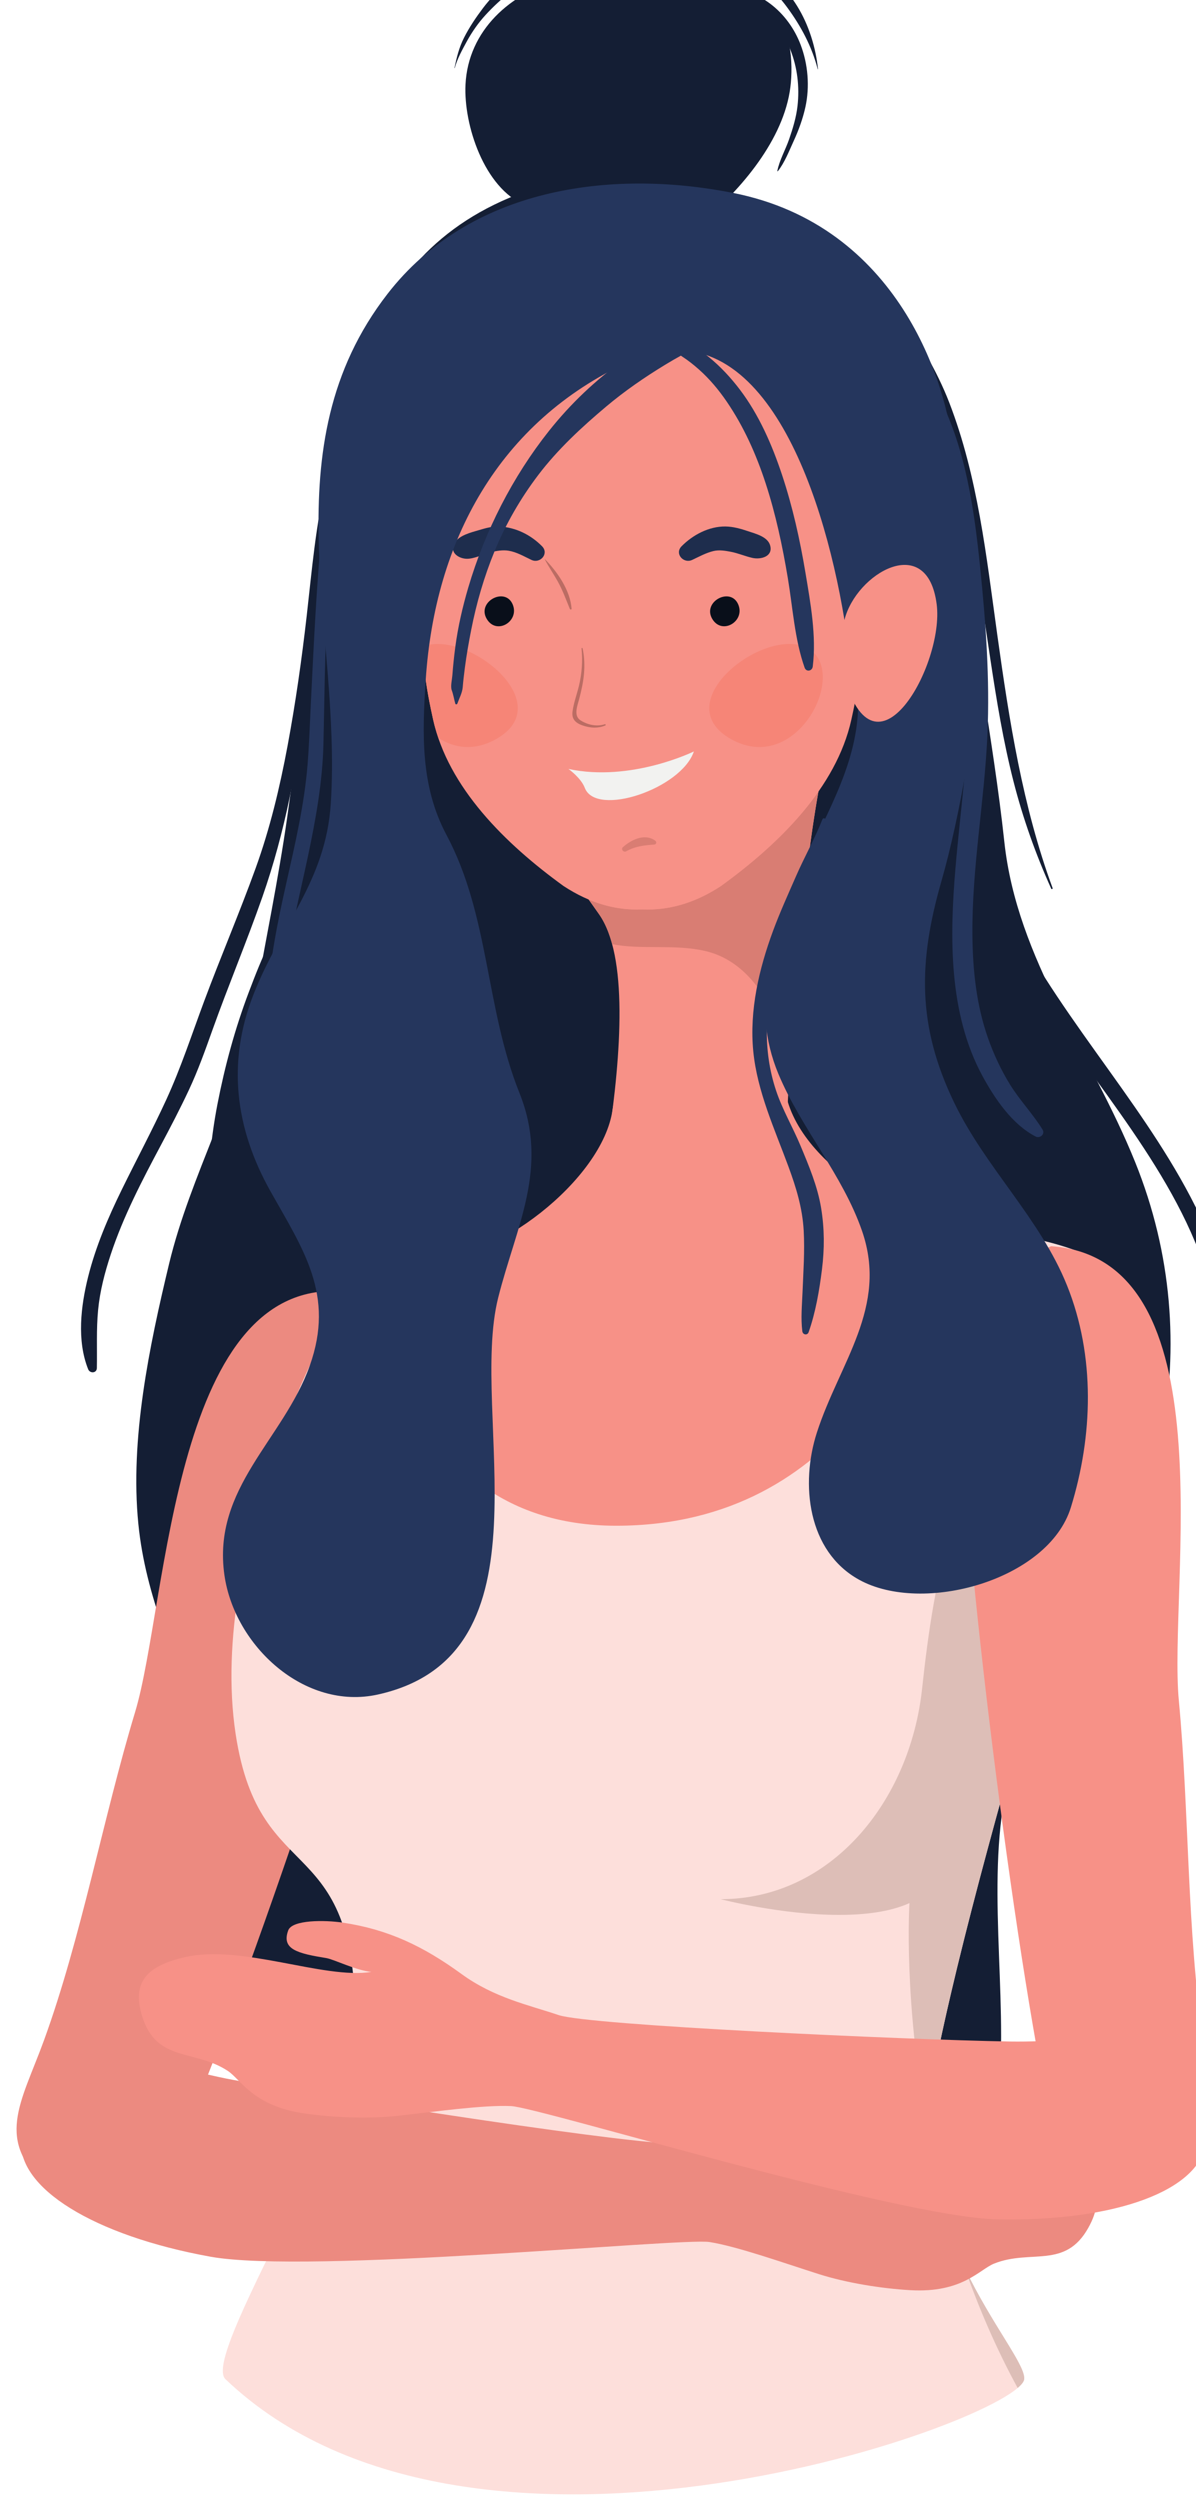 <?xml version="1.0" encoding="UTF-8" standalone="no"?>
<!-- Created with Inkscape (http://www.inkscape.org/) -->

<svg
   width="47.878mm"
   height="100mm"
   viewBox="0 0 47.878 100"
   version="1.1"
   id="svg77025"
   inkscape:version="1.1.1 (3bf5ae0d25, 2021-09-20)"
   sodipodi:docname="Девушка_пациент.svg"
   xmlns:inkscape="http://www.inkscape.org/namespaces/inkscape"
   xmlns:sodipodi="http://sodipodi.sourceforge.net/DTD/sodipodi-0.dtd"
   xmlns="http://www.w3.org/2000/svg"
   xmlns:svg="http://www.w3.org/2000/svg">
  <sodipodi:namedview
     id="namedview77027"
     pagecolor="#ffffff"
     bordercolor="#666666"
     borderopacity="1.0"
     inkscape:pageshadow="2"
     inkscape:pageopacity="0.0"
     inkscape:pagecheckerboard="0"
     inkscape:document-units="mm"
     showgrid="false"
     inkscape:zoom="0.64052329"
     inkscape:cx="-233.40291"
     inkscape:cy="69.474445"
     inkscape:window-width="1920"
     inkscape:window-height="1001"
     inkscape:window-x="-9"
     inkscape:window-y="-9"
     inkscape:window-maximized="1"
     inkscape:current-layer="layer1" />
  <defs
     id="defs77022">
    <clipPath
       clipPathUnits="userSpaceOnUse"
       id="clipPath74399">
      <path
         d="M 0,0 H 500 V 500 H 0 Z"
         id="path74397" />
    </clipPath>
    <clipPath
       clipPathUnits="userSpaceOnUse"
       id="clipPath74607">
      <path
         d="m 201.708,210.429 h 6.112 v -7.153 h -6.112 z"
         id="path74605" />
    </clipPath>
    <clipPath
       clipPathUnits="userSpaceOnUse"
       id="clipPath74623">
      <path
         d="m 182.399,198.512 h 48.13 v -9.62 h -48.13 z"
         id="path74621" />
    </clipPath>
    <clipPath
       clipPathUnits="userSpaceOnUse"
       id="clipPath74639">
      <path
         d="m 161.691,189.791 h 4.387 v -4.957 h -4.387 z"
         id="path74637" />
    </clipPath>
    <clipPath
       clipPathUnits="userSpaceOnUse"
       id="clipPath74655">
      <path
         d="m 246.139,198.29 h 5.59 v -4.129 h -5.59 z"
         id="path74653" />
    </clipPath>
    <clipPath
       clipPathUnits="userSpaceOnUse"
       id="clipPath74671">
      <path
         d="m 171.835,56.453 h 4.348 V 51.37 h -4.348 z"
         id="path74669" />
    </clipPath>
    <clipPath
       clipPathUnits="userSpaceOnUse"
       id="clipPath74687">
      <path
         d="m 259.803,71.161 h 6.22 V 56.681 h -6.22 z"
         id="path74685" />
    </clipPath>
  </defs>
  <g
     inkscape:label="Слой 1"
     inkscape:groupmode="layer"
     id="layer1"
     transform="translate(-166.885,-130.082)">
    <g
       id="g10-7"
       transform="matrix(0.006,0,0,-0.006,128.114,242.809)"
       style="stroke-width:5.98">
      <path
         d="m 7834.39,7203.3 c 211.06,-556.3 299.25,-1066 267.51,-1672.7 -27.46,-525.3 30.91,-1006.2 396.58,-1422.3 779.19,-886.4 3055.02,-1300.5 4011.72,-540.7 1234.8,980.4 123.6,2815.3 936.8,3929.7 760.1,1041.6 1082.7,2316.8 589.1,3541.3 -295,731.8 -788.5,1346.8 -873.6,2138.6 -74.6,695.1 -224.8,1397.1 -274.9,2092.1 -42,581.6 -129.8,948 -484.3,1451.8 -512.9,728.9 -1505.2,1072.7 -2317.2,828.8 -1270.78,-381.5 -1354.54,-1531.1 -1507.18,-2636.5 -72.25,-523.3 -125.96,-1049.9 -200.26,-1570.7 -60.3,-423 -146.34,-831.3 -220.64,-1253.7 -105.21,-598.4 -424.43,-1130.4 -567.84,-1726.4 -133.2,-554.2 -261.55,-1168.7 -205.33,-1734.4 48.26,-486 248.33,-912 425.91,-1363.8 8.12,-20.6 15.94,-40.8 23.63,-61.1"
         style="fill:#141e34;fill-opacity:1;fill-rule:nonzero;stroke:none;stroke-width:5.98"
         id="path12-4" />
      <path
         d="m 8641.33,15594.1 c -72.89,-297.8 -98.4,-607.2 -133.09,-911.4 -33.1,-290.1 -74.09,-579.5 -127.65,-866.6 -51.62,-276.8 -117.5,-552.3 -213.4,-817.3 -107.87,-298.1 -232.85,-589.8 -343.54,-886.9 -82.1,-220.3 -154.25,-442.3 -252.67,-656.3 -93.34,-202.9 -198.82,-399.7 -297.06,-600.1 -91.14,-186 -173.3,-377.9 -223.86,-579.2 -48.95,-194.9 -76.47,-425.9 -0.26,-617.1 11.94,-30 57.64,-27.6 58.3,7.8 2.43,129.5 -4.09,256.7 8.27,386.3 12.09,126.8 44.77,251.5 84.72,372 83.91,253.3 209.28,493.2 334.46,728 64.39,120.8 127.73,242.2 185.9,366.1 61.28,130.6 109.02,264.5 157.44,400.2 106.5,298.2 229.26,590.2 333.94,889.2 151.7,433.3 234.12,879.2 289.66,1334 28.53,233.6 53.7,467.6 82.75,701.3 30.88,248.2 69.55,496.2 88.25,745.7 1.4,18.6 -27.82,22 -32.16,4.3"
         style="fill:#141e34;fill-opacity:1;fill-rule:nonzero;stroke:none;stroke-width:5.98"
         id="path14-2" />
      <path
         d="m 8350.03,8238.9 c -20.75,55.5 -38.28,110.5 -52.61,168 -15.4,61.8 -44.4,122.2 -65.15,182.6 -41.03,119.4 -81.21,239.2 -116.57,360.4 -72.17,247.3 -123.89,500.5 -158.97,755.6 -71.54,520.2 -60.2,1053.5 46.14,1568.2 55.65,269.3 121.46,534.1 216.95,792.4 45.9,124.2 98.42,245.7 156.43,364.7 58.35,119.7 118.21,247 158.93,373.7 8.96,27.9 -28.11,47.6 -47.9,27.9 -178.23,-177.1 -278.24,-429 -365.58,-659.8 -91.43,-241.5 -159.57,-491.6 -208.78,-745 -49.39,-254.3 -68.71,-518.9 -77.19,-777.6 -8.57,-260.9 1.07,-524.1 26.24,-784 27.76,-286.5 79.29,-570.4 153.96,-848.4 36.73,-136.7 77.7,-273.6 130.57,-405.1 25.34,-63 52.25,-125.4 80.26,-187.3 30.05,-66.4 75.12,-128 112.05,-191 3.43,-5.8 13.71,-1.9 11.22,4.7"
         style="fill:#141e34;fill-opacity:1;fill-rule:nonzero;stroke:none;stroke-width:5.98"
         id="path16-27" />
      <path
         d="m 13484.9,12866.5 c -200.2,543.6 -289.6,1117.6 -369.2,1688.9 -72.6,521.1 -129.4,1053.9 -320.3,1548.1 -41.8,108.2 -93.5,212.1 -150.6,313.1 -58.9,104.2 -125.6,212.9 -230.1,275 -17.4,10.4 -37.8,-6.5 -33.1,-25.4 32.1,-128.5 115.1,-239.2 177.2,-355.3 61.5,-114.9 115.5,-235.1 163.6,-356.3 96.1,-242.4 160.8,-496.2 213.3,-751.3 111.2,-540.6 151.4,-1092.2 288.9,-1628.2 62.7,-244.7 147.1,-482.3 251,-712.6 2.4,-5.2 11.3,-1.4 9.3,4"
         style="fill:#141e34;fill-opacity:1;fill-rule:nonzero;stroke:none;stroke-width:5.98"
         id="path18-7" />
      <path
         d="m 12902.5,13714.5 c -48,-181.9 -13.2,-389.1 27.5,-569.5 42.3,-187.8 112.6,-367.2 196.6,-540 174,-357.6 408,-682.5 639.9,-1003.9 437.1,-605.6 919,-1276.6 819.3,-2066 -9.3,-73.5 -16.8,-147.8 -28.3,-221 -2.1,-13.6 17.9,-25.3 24.3,-10.3 317.8,736.5 -139,1512.5 -550.3,2106.1 -227.4,328.3 -472.2,645.8 -677.8,988.7 -199.9,333.4 -347.2,688.6 -396.3,1075.9 -10.2,79.9 -14,160.7 -27.2,240 -2.5,14.4 -24.3,12.9 -27.7,0"
         style="fill:#141e34;fill-opacity:1;fill-rule:nonzero;stroke:none;stroke-width:5.98"
         id="path20-6" />
      <path
         d="M 8797.85,10172.9 C 7614.32,10327 7584.34,8104.2 7362.73,7371.4 7151.33,6672.8 7003.61,5866.3 6755.09,5184.2 c -153.76,-421.6 -336.27,-670.1 36.42,-986.7 372.71,-316.6 687.32,-101.7 810.39,165.4 430.33,933.7 1342.04,3635.4 1532.63,4504.2 207.09,943.5 -336.68,1305.8 -336.68,1305.8"
         style="fill:#ec8a80;fill-opacity:1;fill-rule:nonzero;stroke:none;stroke-width:5.98"
         id="path22-2" />
      <path
         d="m 9964.8,17419.7 c -273.78,115.6 -410.15,536.9 -397.17,804.1 17.47,360.5 299.44,615.1 638.87,699.8 235.8,58.7 517.1,83.8 758.6,39 211.7,-39.4 517.3,-89.6 666.4,-256.5 114.7,-128.3 125.6,-372.9 98.8,-532.9 -58.1,-345.4 -349.1,-677.4 -612.5,-889.2 l -1153,135.7"
         style="fill:#141e34;fill-opacity:1;fill-rule:nonzero;stroke:none;stroke-width:5.98"
         id="path24-08" />
      <path
         d="m 9495.95,18334.4 c 17.12,62.4 49.43,120.4 80.37,177.1 34.56,63.4 77,124.2 125.89,177.3 98.57,107.1 213.06,199.2 343.99,263.5 117.4,57.6 254.7,91.4 385.5,73 68.3,-9.7 131.9,-34 189.6,-71.6 62.9,-41.1 106.5,-101.1 177.6,-129.5 18.8,-7.5 33.6,13.9 30.2,30.2 -16.7,80.5 -86.1,128.3 -153,168.2 -64.4,38.3 -137.9,65.2 -211.7,77.8 -148.5,25.4 -298.2,-10.3 -431.1,-77 -133.98,-67.2 -258.37,-169.8 -348.75,-289.2 -47.47,-62.8 -91.27,-127.6 -126.87,-197.9 -33.13,-65.4 -48.6,-130 -63.7,-201.3 -0.27,-1.3 1.62,-1.8 1.97,-0.6"
         style="fill:#141e34;fill-opacity:1;fill-rule:nonzero;stroke:none;stroke-width:5.98"
         id="path26-1" />
      <path
         d="m 11651.6,17646.4 c 45.3,57 74.9,134.5 105.3,200.5 33.7,73.1 61.3,148.6 78.6,227.3 29.9,135.7 17.5,285.5 -31.9,415.3 -41.1,107.9 -110.7,204.3 -203.3,273.8 -46.1,34.5 -95.6,60.8 -148.6,82.8 -48,19.9 -126.4,42.7 -176,21.2 -13.1,-5.7 -14.5,-26.4 -4.6,-35.4 32.2,-29.1 93.7,-41.8 134.9,-55.5 51.7,-17.3 99.8,-43.6 144.4,-74.8 84.7,-59.4 146.8,-148.7 184.4,-244.2 47.1,-119.8 62.4,-248.3 48,-376.1 -8.5,-75.7 -31.2,-150 -56,-221.8 -23.9,-69.3 -64.5,-139.4 -78.6,-211.1 -0.3,-1.8 2,-3.8 3.4,-2"
         style="fill:#141e34;fill-opacity:1;fill-rule:nonzero;stroke:none;stroke-width:5.98"
         id="path28-2" />
      <path
         d="m 11919.6,18326.8 c -30.3,288.9 -183.3,602.4 -476.8,698.8 -129.7,42.6 -273.8,49.8 -408.9,37.3 -105.1,-9.8 -257,-29.4 -320,-125.7 -6.2,-9.4 4.1,-23.4 15,-19.5 102.5,36.4 195.2,75.7 305,86.9 123.6,12.6 251.3,3.5 371,-29.9 130.6,-36.3 228.3,-127.1 307.7,-234.4 92.8,-125.6 165.8,-262 205,-413.7 0.3,-1.1 2.1,-0.9 2,0.2"
         style="fill:#141e34;fill-opacity:1;fill-rule:nonzero;stroke:none;stroke-width:5.98"
         id="path30-2" />
      <path
         d="m 12055,14016.6 c -260.5,-575.9 -394.5,-3141.7 -357.4,-3697.5 -320.3,-547.7 -1287.6,-428.8 -1362.8,-313.5 -61.3,94.2 513.9,2133.3 123.4,2687.8 -333.6,474 -502.8,665.6 -256.8,909.6 442.2,438.6 1043.9,570 1614.2,712.6 l 239.4,-299"
         style="fill:#f79187;fill-opacity:1;fill-rule:nonzero;stroke:none;stroke-width:5.98"
         id="path32-26" />
      <path
         d="m 12769.5,10618.4 c 715.2,-77.1 1131.9,-191.4 1225.2,-469.7 105.4,-314.3 -968.5,-3455.3 -1303.2,-5184.6 -204.7,-1058 623.2,-1861.2 603.8,-2038.7 -28.8,-264.1 -3662.97,-1587.5 -5329.26,0 -163.07,155.3 858.92,1712.5 868.13,2299.4 22.02,1397 -637.68,933.4 -800.04,2001.5 -191.38,1259.2 656.51,2855.2 780.67,2964.3 0,0 288.96,159.1 477.97,193.7 374.71,68.7 321.85,-409.3 694.2,-507.5 575.13,-151.4 1155.93,-260.9 1752.63,-263.1 l 1029.9,1004.7"
         style="fill:#fddfdb;fill-opacity:1;fill-rule:nonzero;stroke:none;stroke-width:5.98"
         id="path34-90" />
      <path
         d="m 13294.2,2920 c 0.5,1.8 0.9,3.6 1.1,5.4 0.2,2.1 0.3,4.3 0.3,6.5 0,-2.2 -0.1,-4.4 -0.3,-6.5 -0.2,-1.8 -0.6,-3.6 -1.1,-5.4 m -394.3,743.3 c -32.5,67.3 -63.9,138.1 -92.6,212.4 5.3,7.3 10.5,14.6 15.6,21.9 23.7,-77.5 49.3,-155.7 77,-234.3"
         style="fill:#dfd8d4;fill-opacity:1;fill-rule:nonzero;stroke:none;stroke-width:5.98"
         id="path36-68" />
      <path
         d="m 12807.3,3875.7 c -77.4,200.2 -135.8,424.9 -146.6,668.3 41,-206.1 93.9,-423.5 162.2,-646.4 -5.1,-7.3 -10.3,-14.6 -15.6,-21.9 M 12692,4966.3 c 33.3,171.9 73.9,357.9 119.9,553.5 -46,-195.6 -86.6,-381.6 -119.9,-553.5 m 120.2,554.7 c 0.1,0.5 0.2,0.8 0.3,1.3 -0.1,-0.4 -0.2,-0.9 -0.3,-1.3 m 0.7,3 c 0,0.2 0.1,0.5 0.2,0.8 -0.1,-0.3 -0.1,-0.5 -0.2,-0.8"
         style="fill:#131c2e;fill-opacity:1;fill-rule:nonzero;stroke:none;stroke-width:5.98"
         id="path38-91" />
      <path
         d="m 13251.6,2866.8 c -143.5,263.7 -258.9,532.3 -351.7,796.5 180.2,-373 395.6,-633.3 395.7,-731.4 0,-2.2 -0.1,-4.4 -0.3,-6.5 -0.2,-1.8 -0.6,-3.6 -1.1,-5.4 -4.2,-15 -18.8,-32.9 -42.6,-53.2 m -351.7,796.5 c -120.1,248.4 -224.5,546.9 -239.2,880.7 v 0 c 10.8,-243.4 69.2,-468.1 146.6,-668.3 28.7,-74.3 60.1,-145.1 92.6,-212.4 v 0 m -239.2,880.7 c -175,881.4 -130.9,1555.5 -130.9,1555.5 -129.9,-58.4 -297.9,-78.7 -468.7,-78.7 -388.4,0 -790.9,104.9 -790.9,104.9 732.1,0 1262.4,647.1 1343.9,1403.8 82.9,770.2 215.1,1449 720.3,2062.8 l 0.2,0.2 c 193.8,62.1 396.4,79.5 601.9,84.1 -197.5,-882.8 -796.2,-2762 -1123.4,-4151.8 -0.1,-0.3 -0.2,-0.6 -0.2,-0.8 -0.1,-0.6 -0.3,-1.1 -0.4,-1.7 -0.1,-0.5 -0.2,-0.8 -0.3,-1.3 -0.1,-0.4 -0.2,-0.8 -0.3,-1.2 -46,-195.6 -86.6,-381.6 -119.9,-553.5 -0.2,-0.8 -0.3,-1.5 -0.5,-2.2 v 0 c -22.6,-116.8 -32.6,-230.4 -32.5,-340.5 0,-26.8 0.6,-53.2 1.7,-79.6"
         style="fill:#ddbeb7;fill-opacity:1;fill-rule:nonzero;stroke:none;stroke-width:5.98"
         id="path40-4" />
      <path
         d="m 11696.2,11544.8 c 65.6,-545.8 894.5,-926.7 1073.3,-926.4 0,0 13.6,-150.2 -94.3,-384.8 -94.5,-205.3 -551.3,-1618.1 -2102.3,-1618.1 -1550.87,0 -1671.28,1788.4 -1280.12,1768.8 462.38,-23.2 1191.72,538.3 1256.22,1006.5 42.1,306 390.1,60.2 703.2,112.2 l 444,41.8"
         style="fill:#f79187;fill-opacity:1;fill-rule:nonzero;stroke:none;stroke-width:5.98"
         id="path42-67" />
      <path
         d="m 11732.1,11689.6 c 0,0 0,0.1 -0.1,0.2 33.9,558.5 88.4,1172.9 161.2,1645.5 -72.8,-472.7 -127.3,-1087.1 -161.1,-1645.7 m -1186,803.6 c -0.1,0 -0.2,0 -0.3,0 -17.7,65.4 -40.4,123.6 -69.4,172.2 29.1,-48.6 52,-106.6 69.7,-172.2 m 1347.3,843.4 c 0.1,0.3 0.1,0.6 0.2,0.8 -0.1,-0.2 -0.1,-0.5 -0.2,-0.8 m 0.4,2.4 v 0.1 -0.1"
         style="fill:#131c2e;fill-opacity:1;fill-rule:nonzero;stroke:none;stroke-width:5.98"
         id="path44-6" />
      <path
         d="m 11732,11689.8 c -2.2,13.7 -110,651.9 -564,757.3 -208,48.3 -431.1,6.6 -621.9,46.1 -17.7,65.6 -40.6,123.6 -69.7,172.2 -5.8,9.7 -11.9,19 -18.2,28 v 0 c -23.7,33.7 -46.6,66 -68.6,97 109.2,-45.9 216.4,-66.4 320.8,-66.4 12.2,0 24.3,0.3 36.5,0.8 12.1,-0.5 24.3,-0.8 36.5,-0.8 157.4,0 321.3,46.7 488.7,156.7 242,175.1 480.3,386.1 650.1,629.1 -9.8,-54.4 -19.2,-111.4 -28.4,-170.7 v -0.1 c -0.1,-0.6 -0.1,-1 -0.2,-1.6 -0.1,-0.2 -0.1,-0.5 -0.2,-0.8 0,-0.4 -0.1,-0.8 -0.2,-1.3 -72.8,-472.6 -127.3,-1087 -161.2,-1645.5"
         style="fill:#d97d73;fill-opacity:1;fill-rule:nonzero;stroke:none;stroke-width:5.98"
         id="path46-5" />
      <path
         d="m 12162.2,16035.7 c -323.4,762.5 -955,857.3 -955,857.3 -128.3,29.7 -256.9,52.6 -384.1,67.6 v 14.2 c -25.3,-1.6 -50.8,-4.3 -76.2,-6.7 -25.5,2.4 -50.9,5.1 -76.3,6.7 v -14.2 c -127.1,-15 -255.7,-37.9 -384.1,-67.6 0,0 -631.63,-94.8 -955.02,-857.3 -206.23,-486.1 -99.88,-711.6 -71.2,-1169.2 27.21,-435.7 12.83,-523.1 91.6,-877.4 100.33,-451.7 480.23,-826.6 869.72,-1108.4 180.3,-118.5 356.7,-163.6 525.3,-155.9 168.5,-7.7 344.8,37.4 525.2,155.9 389.5,281.8 769.4,656.7 869.8,1108.4 78.7,354.3 64.4,441.7 91.6,877.4 28.6,457.6 135,683.1 -71.3,1169.2"
         style="fill:#f79187;fill-opacity:1;fill-rule:nonzero;stroke:none;stroke-width:5.98"
         id="path48-70" />
      <path
         d="m 9882.18,14758.7 c -50.76,118.3 -240.28,17.8 -173.15,-96.8 65.21,-111.3 221.61,-16.1 173.15,96.8"
         style="fill:#090f1a;fill-opacity:1;fill-rule:nonzero;stroke:none;stroke-width:5.98"
         id="path50-4" />
      <path
         d="m 11386.9,14758.7 c -51.5,118.2 -240.2,17.6 -173.2,-96.8 65.1,-111 222.4,-16.1 173.2,96.8"
         style="fill:#090f1a;fill-opacity:1;fill-rule:nonzero;stroke:none;stroke-width:5.98"
         id="path52-5" />
      <path
         d="m 11079.8,15054.7 c 47.2,22 91.5,47 142.5,59.3 37.4,8.9 77.5,2.3 114.6,-4.8 49.7,-9.4 96.2,-30.2 145.4,-41.1 55.8,-12.3 138.4,8.9 118,82.9 -16.1,58.7 -96.1,77.7 -146,94.7 -48.7,16.6 -100.4,31.3 -152.2,32 -109.6,1.3 -217.1,-55.5 -292.7,-131.8 -48.8,-49.3 12.6,-118.1 70.4,-91.2"
         style="fill:#1e2d4d;fill-opacity:1;fill-rule:nonzero;stroke:none;stroke-width:5.98"
         id="path54-7" />
      <path
         d="m 10078.3,15145.9 c -75.3,76.1 -174.25,125.2 -281.52,131.5 -46.33,2.8 -93.65,-10.2 -137.63,-23.4 -53.96,-16.2 -134.07,-34.3 -164.7,-86.6 -34.84,-59.5 21.49,-100.7 75.1,-104.7 53.94,-3.9 117.33,31.6 169.56,44 36.3,8.6 77.6,15.5 114.86,9.6 55.58,-8.9 103.8,-38.2 154.03,-61.6 57.7,-26.9 119.1,41.9 70.3,91.2"
         style="fill:#1e2d4d;fill-opacity:1;fill-rule:nonzero;stroke:none;stroke-width:5.98"
         id="path56-45" />
      <path
         d="m 11849.6,14466.9 c -282.2,152.4 -950.7,-363.4 -508,-608.3 442.5,-245 790.2,455.9 508,608.3"
         style="fill:#f68577;fill-opacity:1;fill-rule:nonzero;stroke:none;stroke-width:5.98"
         id="path58-4" />
      <path
         d="m 9281.33,14476.1 c 9.28,-155.5 22.85,-272.4 70.55,-487 9.11,-41.1 21.31,-81.3 34.85,-121.1 105.31,-68.6 238.64,-89 382.17,-9.4 432.3,239.1 -195.15,736.5 -487.57,617.5"
         style="fill:#f68577;fill-opacity:1;fill-rule:nonzero;stroke:none;stroke-width:5.98"
         id="path60-1" />
      <path
         d="m 10270.2,14724 c -2.5,0 -5.3,1.4 -6.4,4.1 -25.7,62.4 -48,124.7 -81.1,183.9 -27.7,49.7 -60,96.2 -86.3,146.6 l 1.2,0.9 c 83.6,-84.7 168.9,-207.9 177.9,-329.9 0.2,-3.8 -2.4,-5.6 -5.3,-5.6"
         style="fill:#bb6c63;fill-opacity:1;fill-rule:nonzero;stroke:none;stroke-width:5.98"
         id="path62-2" />
      <path
         d="m 10429.1,13936.8 c -28.4,0 -57,5.9 -83.8,15.6 -46.1,16.7 -70.2,43.4 -63.6,91.9 8,58.6 29.1,114 42.9,171.3 19.6,81.6 25.6,165 17.1,248.6 -0.2,2.3 1.8,3.6 3.8,3.6 1.6,0 3.1,-0.9 3.5,-2.7 24.2,-117.3 7.8,-221 -22.1,-335.1 -11.8,-45 -40.5,-113.3 7.6,-144.5 32.8,-21.1 72.3,-34.2 111.6,-34.2 17.3,0 34.7,2.5 51.3,8.1 0.4,0.1 0.9,0.2 1.3,0.2 4,0 6.3,-6.5 2.1,-8.4 -22.9,-10 -47.2,-14.4 -71.7,-14.4"
         style="fill:#bb6c63;fill-opacity:1;fill-rule:nonzero;stroke:none;stroke-width:5.98"
         id="path64-47" />
      <path
         d="m 10254.4,13661.1 c 418.5,-89.6 837,116.8 837,116.8 -83.5,-248.6 -652.1,-440.4 -727.9,-242.9 -25.8,67.5 -109.1,126.1 -109.1,126.1"
         style="fill:#f2f2f0;fill-opacity:1;fill-rule:nonzero;stroke:none;stroke-width:5.98"
         id="path66-8" />
      <path
         d="m 10630.9,13109.7 c -14.2,0 -25.8,18.3 -13,29.9 37.8,34.3 92.7,65.8 145.8,65.8 24.4,0 48.4,-6.6 70.1,-22.7 11.1,-8.2 7.4,-24.8 -6.9,-25.8 -67.7,-4.5 -126.9,-11.3 -187.6,-45 -2.8,-1.6 -5.6,-2.2 -8.4,-2.2"
         style="fill:#d97d73;fill-opacity:1;fill-rule:nonzero;stroke:none;stroke-width:5.98"
         id="path68-07" />
      <path
         d="m 6602.96,4527.9 c 80.51,813.9 894.7,488.6 1413.41,393.1 704.38,-129.8 2778.03,-450.4 2987.43,-423.6 209.5,26.8 442.3,27.1 688.7,139.9 284.6,130.4 536.9,195.2 848.2,178.9 115.4,-5.8 331.5,-46.7 343.3,-122.6 20.8,-133.4 -91.9,-138 -284.9,-130.5 -52.8,2 -207,-41.3 -313.9,-30.9 303,-112.8 884.9,12 1240.9,-150.7 216,-98.7 324.1,-219.3 197.2,-446.5 -155.1,-278 -383.2,-140.8 -628.7,-238.9 -98.8,-39.6 -211.8,-197.3 -559.2,-177.3 -194.3,11.2 -425.7,48.6 -608.9,106.7 -233.7,74.1 -544.7,185.1 -731.3,214.4 -186.6,29.1 -2674.72,-216.2 -3329.33,-97.9 -775.44,140.1 -1295.26,458.6 -1262.91,785.9"
         style="fill:#ec8a80;fill-opacity:1;fill-rule:nonzero;stroke:none;stroke-width:5.98"
         id="path70-4" />
      <path
         d="m 13475,10479.2 c 1190.5,-83.3 779.9,-2267.8 852.1,-3030.2 68.8,-726.5 53.9,-1546.3 162.5,-2264 67.2,-443.9 196.9,-723.6 -231.1,-960.1 -428,-236.5 -693.8,36.4 -761.6,322.7 -237,1000.3 -595.7,3829.1 -610.5,4718.3 -16.1,965.9 588.6,1213.3 588.6,1213.3"
         style="fill:#f79187;fill-opacity:1;fill-rule:nonzero;stroke:none;stroke-width:5.98"
         id="path72-5" />
      <path
         d="m 13581.1,10217.2 c -179.3,446.2 -542.8,783.6 -752.8,1218.6 -249.4,516.5 -239.3,942.1 -84.2,1481.1 116.6,405 258.6,1163.8 242.5,1581.3 -14.2,369 -92.3,472.6 -163.4,1274.9 -40.5,456.6 -367.1,1510.9 -1470.5,1728.5 -826.5,163.1 -1759.15,30.1 -2304.55,-672 -794.51,-1022.8 -305.48,-2242.9 -379.1,-3396.6 -33.51,-524.6 -334.9,-811.3 -517.41,-1279.2 -177.49,-455.3 -118.44,-892.9 114.52,-1308 218.44,-389 431.37,-690.3 262.12,-1164.2 -175.64,-491.5 -651.59,-813 -569.21,-1394.5 67.12,-473.5 535.93,-905.2 1024.18,-796.9 1190.25,263.9 605.7,1863.5 802.28,2644.9 120.59,479.5 341.67,868.1 142.24,1365.4 -228.47,569.7 -198.97,1180.8 -487.47,1721.7 -172.98,324.4 -161.8,671.6 -137.93,1034.5 60.73,924.1 485.89,1718.1 1352.23,2118 864.9,399.1 1292.5,-816 1441.4,-1720.4 59.9,-7.1 95,-398.8 91.3,-576.7 -8.5,-414.5 -241,-755.4 -394.8,-1126.7 -180.3,-434.8 -326.2,-869.4 -137.7,-1321.9 152.3,-365.3 429.3,-672.8 559.1,-1049.8 174.6,-506.9 -151.6,-877.3 -302,-1342.8 -110.2,-341.2 -63.2,-790.7 282.3,-981.2 424.8,-234.1 1262.1,-2.8 1412.2,481.9 147.4,476.6 164.3,1008.4 -25.3,1480.1"
         style="fill:#25365d;fill-opacity:1;fill-rule:nonzero;stroke:none;stroke-width:5.98"
         id="path74-3" />
      <path
         d="m 12096,14654.3 c 76.4,310.3 554.3,591.2 615.5,103.3 50.5,-402.1 -412.9,-1232.1 -620.1,-473.3 l 4.6,370"
         style="fill:#f79187;fill-opacity:1;fill-rule:nonzero;stroke:none;stroke-width:5.98"
         id="path76-43" />
      <path
         d="m 9513.23,14096.8 c 12.49,34.4 32.81,72.4 35.77,108.6 3.52,43.1 8.68,86.1 14.2,129 10.94,84.9 25.95,169.6 42.4,253.6 34.96,178.7 86.21,355 155.46,523.4 75.15,182.8 172.73,352.4 292.14,509.7 129.8,170.9 289.3,318.4 453,456.1 122.7,103.2 256.1,195.1 393,278.4 75.6,46 153.3,88.3 232.2,128.2 81.7,41.4 174.5,77.1 238.5,144.3 37.5,39.3 11.1,106 -44.1,106.5 -133.6,1.2 -269.3,-85 -383.4,-147.3 -110.3,-60.1 -216.7,-127 -319.2,-199.6 -188,-133.2 -354.7,-291.9 -498,-472.1 -243.61,-306.5 -427.84,-668.8 -538.74,-1044 -38.17,-129.1 -68.8,-262 -86.61,-395.5 -8.5,-63.7 -15.13,-127.6 -19.95,-191.7 -2.03,-26.9 -13.55,-73 -4.07,-98.5 10.6,-28.6 15.38,-59.7 23.58,-89.1 2.01,-7.2 11.48,-6.4 13.82,0"
         style="fill:#25365d;fill-opacity:1;fill-rule:nonzero;stroke:none;stroke-width:5.98"
         id="path78-1" />
      <path
         d="m 10922.7,16500 c 27.1,-39.5 53.1,-65 93.3,-91.2 38.9,-25.3 75.1,-54.1 109.7,-84.9 70.3,-62.5 131,-135 184,-212.5 115.1,-168.3 197.7,-353.5 260.8,-546.8 66.9,-205 111.8,-416.8 147.4,-629.3 33.2,-197.6 45.3,-409 112.3,-598.9 10.9,-30.7 50.5,-23.2 54.3,7.4 25.1,204.8 -14.8,422.2 -48.5,624.1 -36.9,221.3 -85.7,441.2 -156.6,654.3 -66.5,199.9 -153.5,399.9 -281.6,568.5 -60.5,79.6 -128.4,152.6 -205.9,215.9 -36.6,30 -75.2,57.5 -115.3,82.6 -45.9,28.7 -84.6,41.2 -138.8,37 -12.1,-1 -23.1,-14.5 -15.1,-26.2"
         style="fill:#25365d;fill-opacity:1;fill-rule:nonzero;stroke:none;stroke-width:5.98"
         id="path80-7" />
      <path
         d="m 8825.33,16187.1 c -33.86,-47.3 -60.49,-93.2 -79.72,-148.2 -24.65,-70.4 -43.24,-143 -59.99,-215.6 -41.82,-181.5 -57.73,-372.1 -75.57,-557.1 -37.67,-390.6 -55.07,-783.5 -74.6,-1175.4 -6.72,-134.9 -10.92,-270.3 -21.92,-404.9 -21.72,-265.7 -83.3,-526.7 -141.5,-786.2 -113.33,-505.5 -221.67,-1075.4 -8.35,-1570.4 11.38,-26.4 51.27,-7.1 44.89,18.9 -36.2,147.8 -66.26,295.8 -75.65,447.9 -8.82,143 -0.25,286.7 16.85,428.8 34.54,286.9 106.04,568.3 165.95,850.6 52.51,247.4 98.02,498.5 104.08,751.9 3.57,149.4 5.63,298.7 9,448 8.12,359.1 26.76,718.1 62.87,1075.5 16.37,162 40.91,322 67.4,482.6 10.58,64.1 23.47,127.9 40.24,190.6 13.54,50.7 22.59,104.6 43.69,152.7 5.29,12 -9.9,21.1 -17.67,10.3"
         style="fill:#25365d;fill-opacity:1;fill-rule:nonzero;stroke:none;stroke-width:5.98"
         id="path82-29" />
      <path
         d="m 11949.1,13325.4 c -51.7,-130.3 -120.5,-251.6 -176.5,-379.8 -52.5,-120.2 -107,-239.8 -152.6,-362.8 -94.1,-254.4 -159.1,-531.8 -132.3,-804.6 26.4,-268.1 142.9,-519.1 234.9,-769.1 51.5,-140 93.1,-275.4 101.4,-425.3 7.6,-136.9 -2.3,-273.5 -7.7,-410.3 -3.4,-86.9 -12.3,-174.8 -1.4,-261.5 2.9,-23.7 33.7,-29.6 42.2,-5.7 46.3,131.3 71.4,278.6 88.7,416.5 17.4,138.6 17.2,273 -5.5,411 -23.8,144.7 -81.6,281.5 -137.8,416 -51.3,122.8 -119.8,238.6 -162.2,365.2 -91.7,273 -74.4,556.9 0.2,831.7 69.8,257.1 199.4,494.1 268.7,750.5 20,74.2 40.8,148.2 59.6,222.7 3.3,13.1 -15,17.5 -19.7,5.5"
         style="fill:#25365d;fill-opacity:1;fill-rule:nonzero;stroke:none;stroke-width:5.98"
         id="path84-44" />
      <path
         d="m 12522.8,16340.7 c 37.4,-55.4 64.2,-116.5 97.7,-174.1 40.2,-68.9 71.1,-142.7 97.9,-217.7 64.3,-180.2 104.8,-369.6 136.3,-558 34.4,-205.6 61.7,-416.9 68.6,-625.3 6.4,-194 6.6,-388.6 5.9,-582.7 -1.5,-397 -59,-787.8 -92.5,-1182.7 -39.1,-459.3 -46.3,-970.6 180.8,-1387.6 82.3,-151 198,-321.8 354,-402.2 28.9,-14.8 64.8,16 46.2,46.2 -64.9,105.3 -151.2,194 -216.5,299.5 -60.6,97.8 -110.1,204.2 -148.2,312.7 -77.1,220 -101.3,453.2 -103.3,685 -3.9,448.1 80.5,890.6 100.3,1337.4 16.5,372.8 -10.8,742.2 -48.6,1113 -38.6,379 -94.7,778.9 -266.8,1123.4 -47.3,94.7 -105.6,173 -199.2,225.7 -7.6,4.3 -18,-4.6 -12.6,-12.6"
         style="fill:#25365d;fill-opacity:1;fill-rule:nonzero;stroke:none;stroke-width:5.98"
         id="path86-5" />
      <path
         d="m 14508.8,4511.5 c 82.2,813.6 -780.3,656.1 -1307.7,665.1 -716,12.3 -2812.1,108.5 -3012.1,176.3 -200.08,67.7 -428.19,114.2 -647.38,273.5 -253.2,184.1 -487.6,297.7 -795.98,343.4 -114.2,17 -334.22,19.7 -360.82,-52.2 -46.77,-126.7 62.85,-153.5 253.44,-184.5 52.23,-8.5 194.81,-81.3 301.58,-92.4 -319.39,-50.6 -864.96,187 -1246.17,98 -231.28,-54 -361.09,-150.9 -281.7,-398.7 97.05,-303.1 347.71,-213.7 568.93,-358.7 89.11,-58.3 168.6,-235.1 513.08,-284.3 192.66,-27.5 426.84,-36.8 617.9,-16 243.82,26.4 570.61,73.6 759.35,65.2 188.67,-8.3 2578.97,-741.4 3243.97,-755 787.9,-16.3 1360.5,193 1393.6,520.3"
         style="fill:#f79187;fill-opacity:1;fill-rule:nonzero;stroke:none;stroke-width:5.98"
         id="path88-5" />
    </g>
  </g>
</svg>
